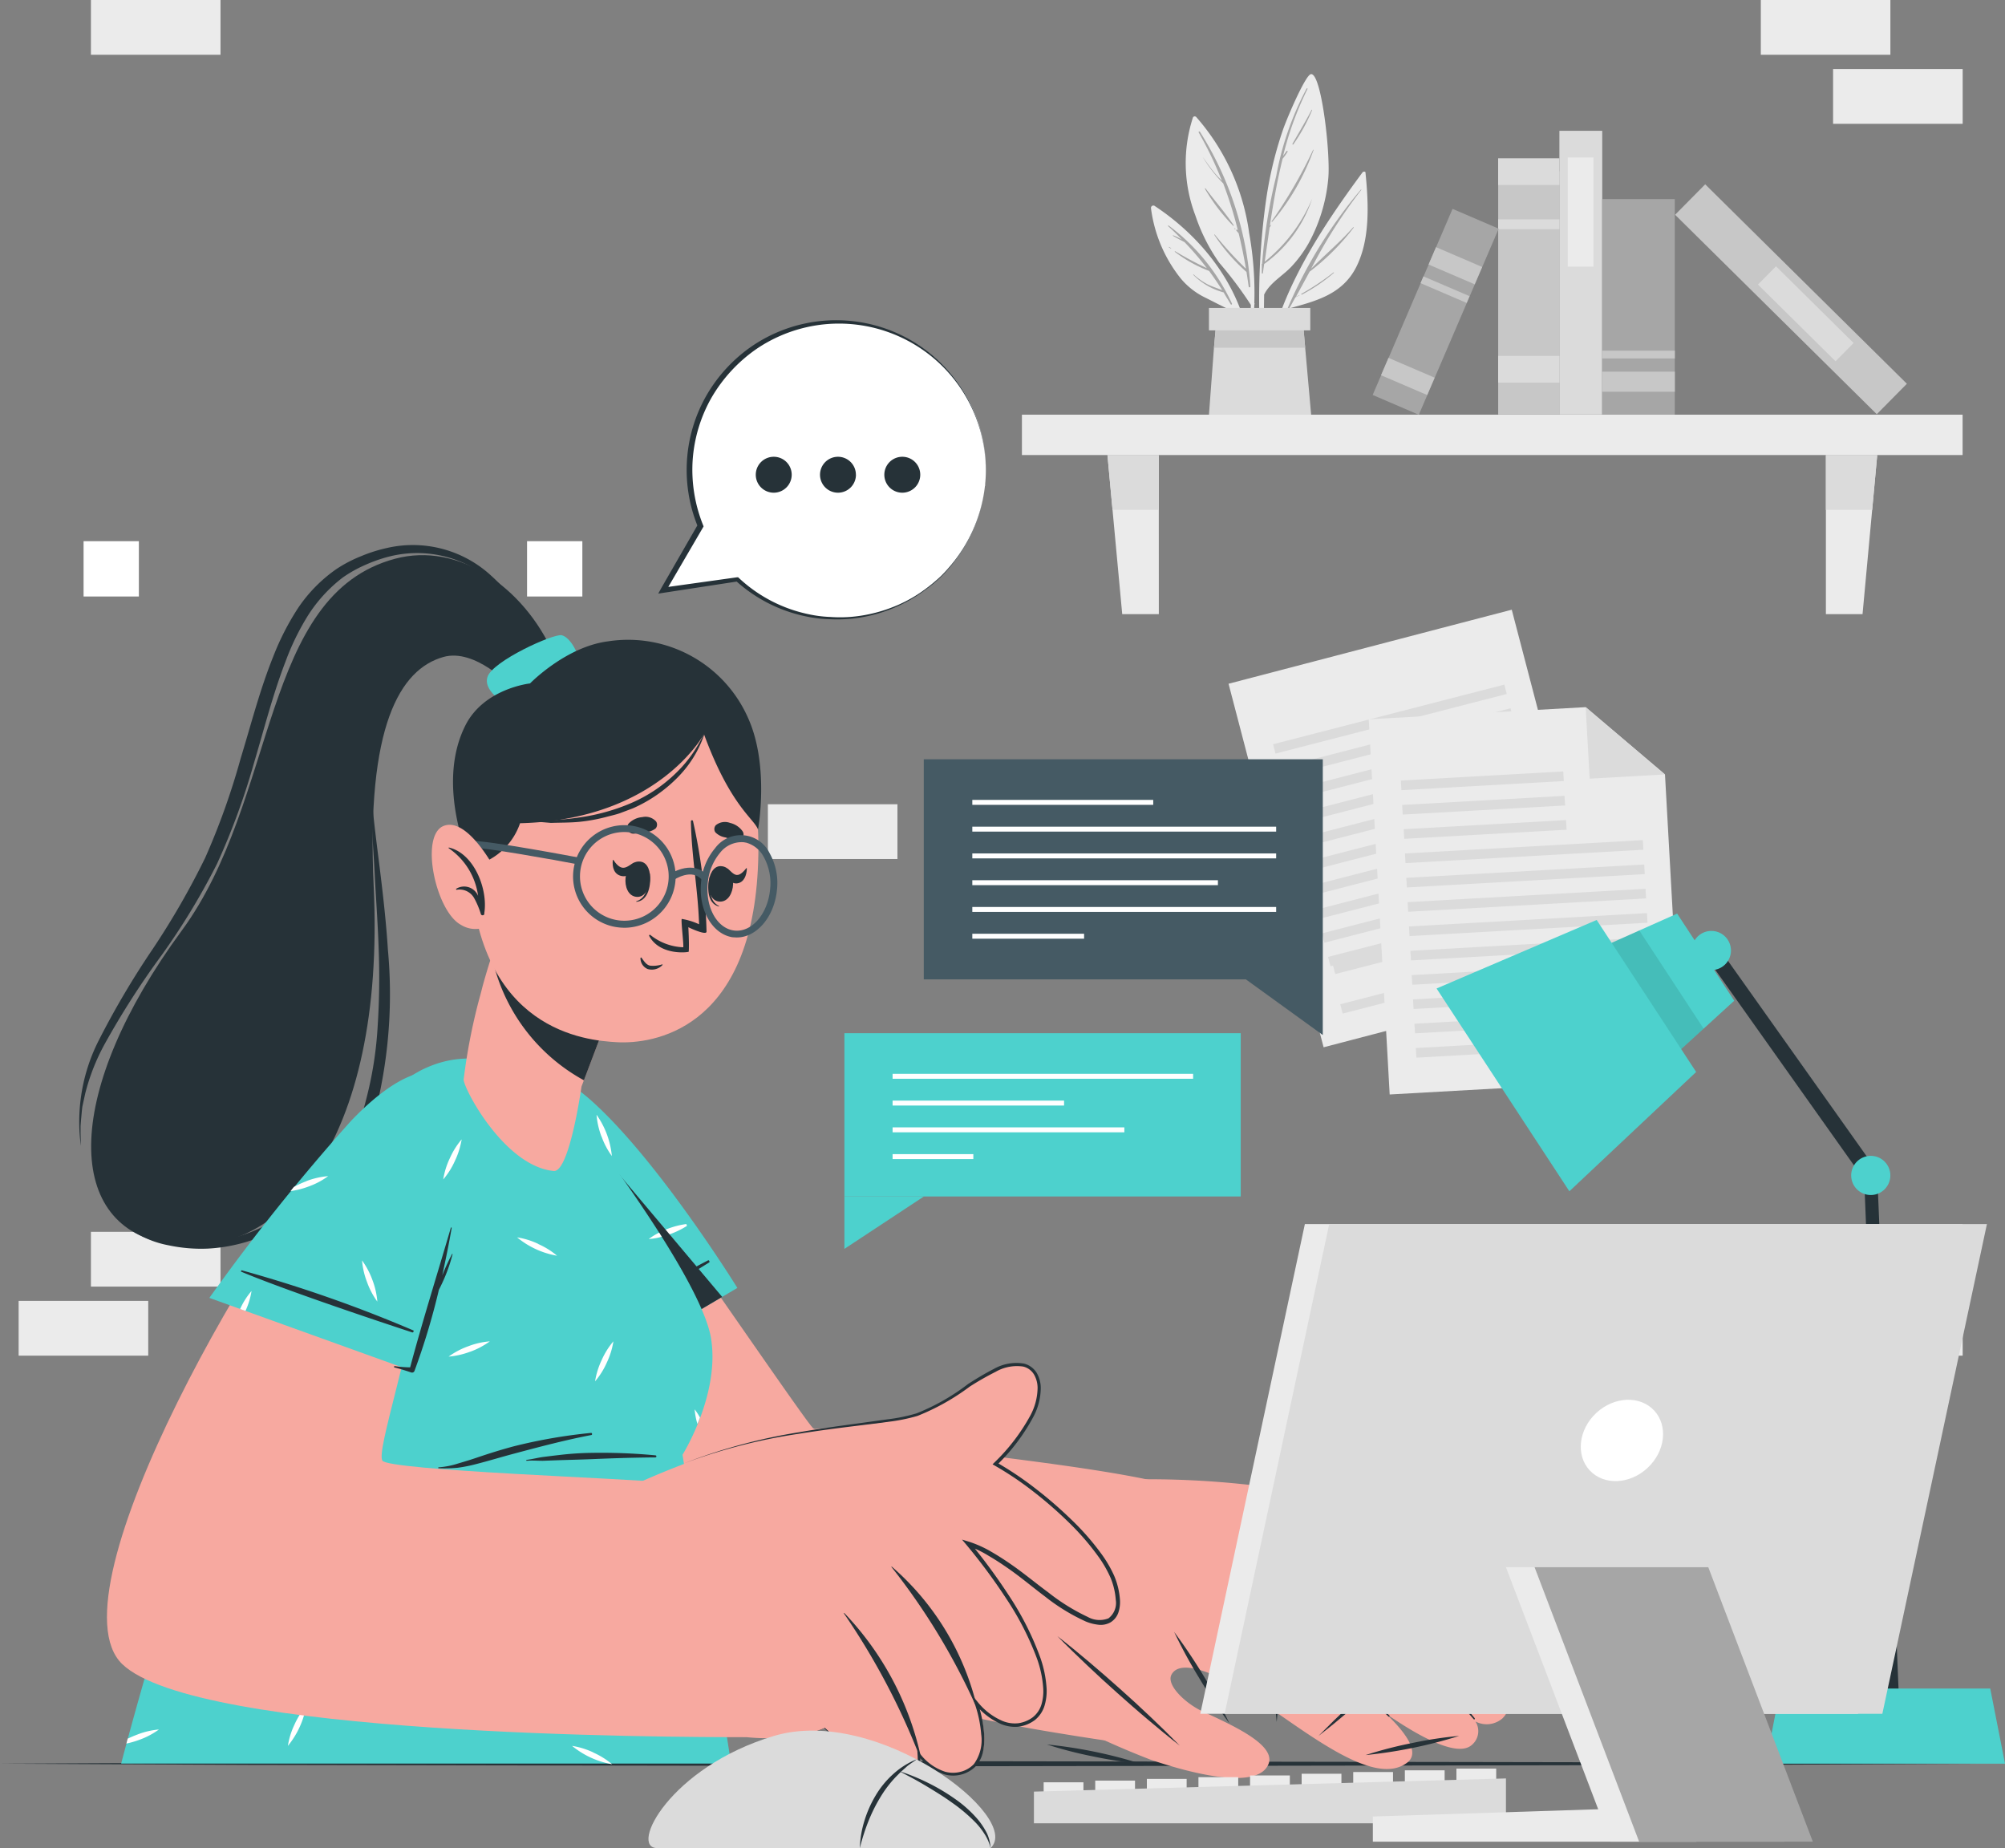 <svg id="Typing-cuate" xmlns="http://www.w3.org/2000/svg" width="162.753" height="150" viewBox="0 0 162.753 150">
  <rect x="0" y="0" width="162.753" height="150" fill="#808080" stroke="none"/>
  <g id="freepik--background-complete--inject-10" transform="translate(1.513)">
    <path id="Контур_288" data-name="Контур 288" d="M112.723,115.573h-.953v-.636h.318v-.318h.636Z" transform="translate(-68.892 -69.09)" fill="#ebebeb"/>
    <path id="Контур_289" data-name="Контур 289" d="M22.883,115.573H21.93v-.953h.636v.318h.318Z" transform="translate(-14.732 -69.09)" fill="#ebebeb"/>
    <rect id="Прямоугольник_382" data-name="Прямоугольник 382" width="4.489" height="4.489" transform="translate(5.271 43.926)" fill="#fff"/>
    <rect id="Прямоугольник_383" data-name="Прямоугольник 383" width="4.489" height="4.489" transform="translate(41.27 43.926)" fill="#fff"/>
    <rect id="Прямоугольник_384" data-name="Прямоугольник 384" width="10.519" height="4.445" transform="translate(5.867 99.982)" fill="#ebebeb"/>
    <rect id="Прямоугольник_385" data-name="Прямоугольник 385" width="10.519" height="4.445" transform="translate(60.818 65.277)" fill="#ebebeb"/>
    <rect id="Прямоугольник_386" data-name="Прямоугольник 386" width="10.519" height="4.445" transform="translate(0 105.587)" fill="#ebebeb"/>
    <rect id="Прямоугольник_387" data-name="Прямоугольник 387" width="10.519" height="4.445" transform="translate(147.285 105.587)" fill="#ebebeb"/>
    <rect id="Прямоугольник_388" data-name="Прямоугольник 388" width="10.519" height="4.445" transform="translate(141.418)" fill="#ebebeb"/>
    <rect id="Прямоугольник_389" data-name="Прямоугольник 389" width="10.519" height="4.445" transform="translate(147.285 5.605)" fill="#ebebeb"/>
    <rect id="Прямоугольник_390" data-name="Прямоугольник 390" width="10.519" height="4.445" transform="translate(5.867)" fill="#ebebeb"/>
    <rect id="Прямоугольник_391" data-name="Прямоугольник 391" width="76.359" height="3.277" transform="translate(81.44 33.657)" fill="#ebebeb"/>
    <path id="Контур_290" data-name="Контур 290" d="M230.517,105.9h-2.971l-1.2-12.906h4.167Z" transform="translate(-137.964 -56.052)" fill="#ebebeb"/>
    <path id="Контур_291" data-name="Контур 291" d="M373.18,105.9h2.975l1.192-12.906H373.18Z" transform="translate(-226.479 -56.052)" fill="#ebebeb"/>
    <path id="Контур_292" data-name="Контур 292" d="M226.35,92.99h4.167v4.445h-3.758Z" transform="translate(-137.964 -56.052)" fill="#dbdbdb"/>
    <path id="Контур_293" data-name="Контур 293" d="M377.347,92.99l-.409,4.445H373.18V92.99Z" transform="translate(-226.479 -56.052)" fill="#dbdbdb"/>
    <path id="Контур_294" data-name="Контур 294" d="M314.192,92.458c-3.388,4.588-6.924,9.931-7.782,15.667,0,.087.127.115.147.032a33.92,33.92,0,0,1,1.5-4.608c2.228-.616,4.417-1.116,5.585-3.329,1.192-2.272,1.041-5.235.794-7.714C314.454,92.374,314.275,92.366,314.192,92.458Z" transform="translate(-205.105 -78.467)" fill="#ebebeb"/>
    <path id="Контур_295" data-name="Контур 295" d="M310.671,105.707a37.953,37.953,0,0,1,5.958-9.657s.044,0,.028.028a41.085,41.085,0,0,0-4.068,6.4c1.12-1.136,2.352-2.157,3.412-3.365a.024.024,0,0,1,.036.032h0a18.81,18.81,0,0,1-3.575,3.575c-.369.683-.739,1.362-1.116,2.046.091-.052.187-.1.282-.143,0,0,.032,0,0,.024-.107.052-.211.107-.318.155-.179.322-.357.647-.54.969C310.738,105.842,310.639,105.778,310.671,105.707Z" transform="translate(-207.669 -80.669)" fill="#a6a6a6"/>
    <path id="Контур_296" data-name="Контур 296" d="M313.5,114.726a20.026,20.026,0,0,0,2.6-1.736s.052,0,.032.032a13.748,13.748,0,0,1-2.6,1.768C313.5,114.809,313.457,114.75,313.5,114.726Z" transform="translate(-209.367 -90.88)" fill="#a6a6a6"/>
    <path id="Контур_297" data-name="Контур 297" d="M305.144,96.059c0,.071.127.068.123,0,0-1.9,0-3.8.032-5.7.485-.981,1.529-1.521,2.252-2.308a9.933,9.933,0,0,0,1.362-1.863,13.471,13.471,0,0,0,1.589-5.228c.2-2.026-.568-8.715-1.422-8.485-.445.123-1.879,3.436-2.26,4.528a31.38,31.38,0,0,0-1.347,5.561A57.2,57.2,0,0,0,305.144,96.059Z" transform="translate(-204.196 -66.453)" fill="#ebebeb"/>
    <path id="Контур_298" data-name="Контур 298" d="M305.428,89.64h0a43.313,43.313,0,0,1,1.148-7.15,24.319,24.319,0,0,1,2.471-7.1.04.04,0,0,1,.068.036,26.471,26.471,0,0,0-1.986,5.45c.087-.135.191-.262.282-.4.036-.052.115,0,.083.048a3.419,3.419,0,0,1-.4.568h0c-.445,1.792-.763,3.623-1.037,5.45l.064-.071s.036,0,.028.024a1.777,1.777,0,0,1-.111.179c-.135.93-.262,1.855-.4,2.781a13.013,13.013,0,0,0,3.857-5.124h0a10.631,10.631,0,0,1-3.9,5.307c-.036.246-.072.493-.1.739,0,.052-.091.04-.091,0v-.655a.052.052,0,0,1,0-.072Z" transform="translate(-204.492 -68.21)" fill="#a6a6a6"/>
    <path id="Контур_299" data-name="Контур 299" d="M307.429,93.736a38.427,38.427,0,0,0,3.365-5.8h.04a18.777,18.777,0,0,1-3.341,5.823C307.461,93.819,307.4,93.775,307.429,93.736Z" transform="translate(-205.714 -75.781)" fill="#a6a6a6"/>
    <path id="Контур_300" data-name="Контур 300" d="M311.66,82.536c.52-.926,1.072-1.823,1.565-2.781,0-.024.052,0,.04.024a14.3,14.3,0,0,1-1.525,2.781.048.048,0,0,1-.079-.024Z" transform="translate(-208.269 -70.841)" fill="#a6a6a6"/>
    <path id="Контур_301" data-name="Контур 301" d="M311.14,87.79Z" transform="translate(-207.955 -75.69)" fill="#a6a6a6"/>
    <path id="Контур_302" data-name="Контур 302" d="M295.136,96.413a19.265,19.265,0,0,1-.445,3.734l.06.4a17.613,17.613,0,0,0,.667-4.159.127.127,0,0,0,0-.131h0A27.41,27.41,0,0,0,295,90.6a17.929,17.929,0,0,0-4.3-9.438.171.171,0,0,0-.242,0l-.024.04a11.938,11.938,0,0,0,.195,7.945,14.7,14.7,0,0,0,1.934,3.837A31.382,31.382,0,0,1,295.136,96.413Z" transform="translate(-195.112 -71.666)" fill="#ebebeb"/>
    <path id="Контур_303" data-name="Контур 303" d="M292.6,84.206a26.823,26.823,0,0,1,4.1,12.576.071.071,0,0,1-.139,0q-.083-.6-.179-1.192h0a15.126,15.126,0,0,1-2.614-3.015s0-.044.032-.028a31.573,31.573,0,0,0,2.538,2.781q-.246-1.458-.592-2.88l-.183-.215c-.04-.048.028-.115.072-.068l.052.06a33.042,33.042,0,0,0-1.192-3.821,11.563,11.563,0,0,1-1.664-2.145c.346.481.675.965,1.065,1.41.155.179.326.346.489.52a29.622,29.622,0,0,0-1.887-3.929.06.06,0,0,1,.1-.056Z" transform="translate(-196.714 -73.516)" fill="#a6a6a6"/>
    <path id="Контур_304" data-name="Контур 304" d="M293.844,95.821c.743,1,1.589,1.958,2.284,2.991,0,.032-.024.06-.048.036a15.052,15.052,0,0,1-2.288-3C293.773,95.817,293.821,95.794,293.844,95.821Z" transform="translate(-197.495 -80.524)" fill="#a6a6a6"/>
    <path id="Контур_305" data-name="Контур 305" d="M299.876,103.975l.032.032c0,.024,0,.06-.036.036l-.032-.032C299.821,103.975,299.852,103.935,299.876,103.975Z" transform="translate(-201.14 -85.436)" fill="#a6a6a6"/>
    <path id="Контур_306" data-name="Контур 306" d="M282.772,99.578a11.464,11.464,0,0,0,2.431,5.7,6.006,6.006,0,0,0,1.986,1.537c.85.421,1.744.91,2.626,1.255a17.245,17.245,0,0,1,.934,3.3l.083-.294c-.564-4.866-3.714-9.025-7.742-11.694a.195.195,0,0,0-.318.191Z" transform="translate(-190.852 -82.652)" fill="#ebebeb"/>
    <path id="Контур_307" data-name="Контур 307" d="M286.271,103.471a.033.033,0,1,1,.04-.052,16.5,16.5,0,0,1,5.132,6.324c.028.068-.064.127-.1.06-.187-.33-.4-.647-.572-.961h0a5.488,5.488,0,0,1-2.471-1.434s0-.044.024-.028a5.64,5.64,0,0,0,1.164.818c.4.191.794.31,1.168.461-.338-.54-.7-1.057-1.065-1.561a10.824,10.824,0,0,1-2.781-1.553c-.024,0,0-.064.028-.044a27.965,27.965,0,0,0,2.566,1.37,22.726,22.726,0,0,0-1.811-2.113c-.314-.163-.632-.33-.933-.508-.024,0,0-.056,0-.044a3.3,3.3,0,0,1,.715.35A14.316,14.316,0,0,0,286.271,103.471Z" transform="translate(-192.956 -85.108)" fill="#a6a6a6"/>
    <path id="Контур_308" data-name="Контур 308" d="M286.453,107.785a1.1,1.1,0,0,1,.155.111v.024a.8.8,0,0,1-.159-.091C286.4,107.813,286.425,107.769,286.453,107.785Z" transform="translate(-193.054 -87.741)" fill="#a6a6a6"/>
    <path id="Контур_309" data-name="Контур 309" d="M255.384,73.79H247.09l.405-5.434.159-1.776h7.091l.155,1.776Z" transform="translate(-150.467 -40.133)" fill="#dbdbdb"/>
    <path id="Контур_310" data-name="Контур 310" d="M255.514,68.356h-7.4l.159-1.776h7.091Z" transform="translate(-151.082 -40.133)" fill="#c7c7c7"/>
    <rect id="Прямоугольник_392" data-name="Прямоугольник 392" width="8.223" height="1.819" transform="translate(96.623 24.994)" fill="#dbdbdb"/>
    <rect id="Прямоугольник_393" data-name="Прямоугольник 393" width="4.973" height="19.742" transform="translate(120.1 13.903)" fill="#c7c7c7"/>
    <rect id="Прямоугольник_394" data-name="Прямоугольник 394" width="4.973" height="2.169" transform="translate(120.096 12.846)" fill="#dbdbdb"/>
    <rect id="Прямоугольник_395" data-name="Прямоугольник 395" width="4.973" height="0.806" transform="translate(120.096 17.8)" fill="#dbdbdb"/>
    <rect id="Прямоугольник_396" data-name="Прямоугольник 396" width="4.973" height="2.169" transform="translate(120.096 28.886)" fill="#dbdbdb"/>
    <rect id="Прямоугольник_397" data-name="Прямоугольник 397" width="3.476" height="23.027" transform="translate(125.069 10.618)" fill="#dbdbdb"/>
    <rect id="Прямоугольник_398" data-name="Прямоугольник 398" width="2.085" height="8.858" transform="translate(125.748 12.783)" fill="#ebebeb"/>
    <rect id="Прямоугольник_399" data-name="Прямоугольник 399" width="3.476" height="23.027" transform="matrix(0.703, -0.711, 0.711, 0.703, 134.46, 17.431)" fill="#c7c7c7"/>
    <rect id="Прямоугольник_400" data-name="Прямоугольник 400" width="2.085" height="8.858" transform="matrix(0.703, -0.711, 0.711, 0.703, 141.187, 23.096)" fill="#dbdbdb"/>
    <rect id="Прямоугольник_401" data-name="Прямоугольник 401" width="5.899" height="17.494" transform="translate(128.536 16.159)" fill="#a6a6a6"/>
    <rect id="Прямоугольник_402" data-name="Прямоугольник 402" width="5.899" height="1.629" transform="translate(128.54 30.166)" fill="#c7c7c7"/>
    <rect id="Прямоугольник_403" data-name="Прямоугольник 403" width="5.899" height="0.632" transform="translate(128.54 28.461)" fill="#c7c7c7"/>
    <rect id="Прямоугольник_404" data-name="Прямоугольник 404" width="16.437" height="4.076" transform="translate(109.912 32.057) rotate(-66.77)" fill="#a6a6a6"/>
    <rect id="Прямоугольник_405" data-name="Прямоугольник 405" width="1.533" height="4.076" transform="translate(110.591 30.455) rotate(-66.77)" fill="#c7c7c7"/>
    <rect id="Прямоугольник_406" data-name="Прямоугольник 406" width="1.533" height="4.076" transform="translate(114.449 21.469) rotate(-66.77)" fill="#c7c7c7"/>
    <rect id="Прямоугольник_407" data-name="Прямоугольник 407" width="0.596" height="4.076" transform="translate(113.796 22.98) rotate(-66.77)" fill="#c7c7c7"/>
    <path id="Контур_311" data-name="Контур 311" d="M281.8,154.086l-22.984,6.01L251.1,130.59l17.069-4.465,5.919-1.545,1.47,5.621Z" transform="translate(-152.887 -75.093)" fill="#ebebeb"/>
    <rect id="Прямоугольник_408" data-name="Прямоугольник 408" width="19.386" height="0.784" transform="translate(101.828 60.405) rotate(-14.452)" fill="#dbdbdb"/>
    <rect id="Прямоугольник_409" data-name="Прямоугольник 409" width="19.386" height="0.784" transform="translate(102.328 62.327) rotate(-14.452)" fill="#dbdbdb"/>
    <rect id="Прямоугольник_410" data-name="Прямоугольник 410" width="19.386" height="0.784" transform="translate(102.818 64.243) rotate(-14.452)" fill="#dbdbdb"/>
    <rect id="Прямоугольник_411" data-name="Прямоугольник 411" width="19.386" height="0.784" transform="translate(103.32 66.161) rotate(-14.452)" fill="#dbdbdb"/>
    <rect id="Прямоугольник_412" data-name="Прямоугольник 412" width="19.386" height="0.784" transform="translate(103.812 68.08) rotate(-14.452)" fill="#dbdbdb"/>
    <rect id="Прямоугольник_413" data-name="Прямоугольник 413" width="19.386" height="0.784" transform="translate(104.31 69.998) rotate(-14.452)" fill="#dbdbdb"/>
    <rect id="Прямоугольник_414" data-name="Прямоугольник 414" width="19.386" height="0.784" transform="translate(104.805 71.918) rotate(-14.452)" fill="#dbdbdb"/>
    <rect id="Прямоугольник_415" data-name="Прямоугольник 415" width="19.386" height="0.784" transform="translate(105.3 73.837) rotate(-14.452)" fill="#dbdbdb"/>
    <rect id="Прямоугольник_416" data-name="Прямоугольник 416" width="19.386" height="0.784" transform="translate(105.795 75.756) rotate(-14.452)" fill="#dbdbdb"/>
    <rect id="Прямоугольник_417" data-name="Прямоугольник 417" width="19.386" height="0.784" transform="translate(106.292 77.667) rotate(-14.452)" fill="#dbdbdb"/>
    <rect id="Прямоугольник_418" data-name="Прямоугольник 418" width="19.385" height="0.783" transform="translate(106.678 78.301) rotate(-14.45)" fill="#dbdbdb"/>
    <rect id="Прямоугольник_419" data-name="Прямоугольник 419" width="19.386" height="0.784" transform="translate(107.282 81.508) rotate(-14.452)" fill="#dbdbdb"/>
    <path id="Контур_312" data-name="Контур 312" d="M305.177,174.6l-23.723,1.327-1.7-30.452,17.613-.985,6.435,5.462Z" transform="translate(-170.162 -87.094)" fill="#ebebeb"/>
    <path id="Контур_313" data-name="Контур 313" d="M324.09,144.49l6.435,5.462-6.109.342Z" transform="translate(-196.889 -87.094)" fill="#dbdbdb"/>
    <rect id="Прямоугольник_420" data-name="Прямоугольник 420" width="13.208" height="0.783" transform="matrix(0.998, -0.056, 0.056, 0.998, 112.199, 63.353)" fill="#dbdbdb"/>
    <rect id="Прямоугольник_421" data-name="Прямоугольник 421" width="13.208" height="0.783" transform="matrix(0.998, -0.056, 0.056, 0.998, 112.305, 65.334)" fill="#dbdbdb"/>
    <rect id="Прямоугольник_422" data-name="Прямоугольник 422" width="13.208" height="0.783" transform="matrix(0.998, -0.056, 0.056, 0.998, 112.427, 67.302)" fill="#dbdbdb"/>
    <rect id="Прямоугольник_423" data-name="Прямоугольник 423" width="19.353" height="0.783" transform="matrix(0.998, -0.056, 0.056, 0.998, 112.531, 69.272)" fill="#dbdbdb"/>
    <rect id="Прямоугольник_424" data-name="Прямоугольник 424" width="19.353" height="0.783" transform="matrix(0.998, -0.056, 0.056, 0.998, 112.641, 71.249)" fill="#dbdbdb"/>
    <rect id="Прямоугольник_425" data-name="Прямоугольник 425" width="19.353" height="0.783" transform="matrix(0.998, -0.056, 0.056, 0.998, 112.747, 73.222)" fill="#dbdbdb"/>
    <rect id="Прямоугольник_426" data-name="Прямоугольник 426" width="19.353" height="0.783" transform="matrix(0.998, -0.056, 0.056, 0.998, 112.861, 75.195)" fill="#dbdbdb"/>
    <rect id="Прямоугольник_427" data-name="Прямоугольник 427" width="19.353" height="0.783" transform="matrix(0.998, -0.056, 0.056, 0.998, 112.975, 77.171)" fill="#dbdbdb"/>
    <rect id="Прямоугольник_428" data-name="Прямоугольник 428" width="19.353" height="0.783" transform="matrix(0.998, -0.056, 0.056, 0.998, 113.081, 79.145)" fill="#dbdbdb"/>
    <rect id="Прямоугольник_429" data-name="Прямоугольник 429" width="19.353" height="0.783" transform="matrix(0.998, -0.056, 0.056, 0.998, 113.19, 81.114)" fill="#dbdbdb"/>
    <rect id="Прямоугольник_430" data-name="Прямоугольник 430" width="19.353" height="0.783" transform="matrix(0.998, -0.056, 0.056, 0.998, 113.304, 83.09)" fill="#dbdbdb"/>
    <rect id="Прямоугольник_431" data-name="Прямоугольник 431" width="19.353" height="0.783" transform="matrix(0.998, -0.056, 0.056, 0.998, 113.414, 85.063)" fill="#dbdbdb"/>
  </g>
  <g id="freepik--Desk--inject-10" transform="translate(0 142.957)">
    <path id="Контур_314" data-name="Контур 314" d="M0,360.135l20.1-.1L40.21,360l40.206-.064,40.206.064,20.1.036,20.1.1-20.1.1-20.1.036-40.206.064L40.21,360.27l-20.1-.036Z" transform="translate(0 -359.94)" fill="#263238"/>
  </g>
  <g id="freepik--Character--inject-10" transform="translate(6.411 44.242)">
    <path id="Контур_315" data-name="Контур 315" d="M103.688,178.835c-2.447-5.49-7.758-9.093-12.862-7.726C79.874,174.037,81.363,190.593,73.5,201.3c-9.5,12.934-9.617,23.806-1.347,25.383,9.263,1.764,17.919-8.171,16.934-28.978-.616-13.013,2.129-17.621,5.653-18.622,2.59-.735,5.482,2.383,5.482,2.383Z" transform="translate(-65.164 -170.001)" fill="#263238"/>
    <path id="Контур_316" data-name="Контур 316" d="M94.006,220.37c-.052,2.07.131,4.135.238,6.2s.262,4.115.326,6.169a60.993,60.993,0,0,1-.083,6.149,30.1,30.1,0,0,1-.949,6.026A15.79,15.79,0,0,1,91,250.373a17.783,17.783,0,0,1-4.532,4.091,13.537,13.537,0,0,1-5.8,2.034,12.262,12.262,0,0,1-3.122-.056,10.544,10.544,0,0,1-1.533-.334,5.521,5.521,0,0,1-1.45-.6A7.945,7.945,0,0,0,77.5,256.7a12.711,12.711,0,0,0,3.206.27,13.47,13.47,0,0,0,3.178-.56,14.434,14.434,0,0,0,2.967-1.307,17.054,17.054,0,0,0,2.63-1.871l.6-.54.576-.56a12.067,12.067,0,0,0,1.076-1.215,16.525,16.525,0,0,0,2.737-5.756,39,39,0,0,0,.846-12.453c-.131-2.07-.358-4.127-.608-6.181S94.173,222.428,94.006,220.37Z" transform="translate(-70.24 -199.869)" fill="#263238"/>
    <path id="Контур_317" data-name="Контур 317" d="M99.793,174.417a17.007,17.007,0,0,0-3-3.067,9.275,9.275,0,0,0-7.945-1.66,12.1,12.1,0,0,0-1.986.7,10.327,10.327,0,0,0-1.8,1.017,11.964,11.964,0,0,0-2.781,3.031,20.3,20.3,0,0,0-1.847,3.778c-1.021,2.646-1.728,5.442-2.554,8.211a56.734,56.734,0,0,1-3,8.191,56.06,56.06,0,0,1-4.516,7.448,66.665,66.665,0,0,0-4.636,7.241,16.955,16.955,0,0,0-1.553,3.972l-.23,1.045c-.048.354-.072.711-.107,1.065l-.04.516v.54l.024,1.076a14.574,14.574,0,0,1,1.41-8.477,69.042,69.042,0,0,1,4.409-7.48,63.266,63.266,0,0,0,4.274-7.424,58.069,58.069,0,0,0,2.876-8.056c.842-2.745,1.553-5.561,2.646-8.274a21.274,21.274,0,0,1,2.014-3.937,12.028,12.028,0,0,1,3.13-3.178,11,11,0,0,1,1.986-1.033,12.179,12.179,0,0,1,2.121-.671,9.371,9.371,0,0,1,8.294,2.121,15.262,15.262,0,0,1,2.808,3.3Z" transform="translate(-63.669 -168.76)" fill="#263238"/>
    <path id="Контур_318" data-name="Контур 318" d="M154.56,189.707c0-1.045-.794-2.383-1.458-2.538s-5.637,2.1-6.034,3.392,1.851,2.383,1.851,2.383Z" transform="translate(-113.911 -179.852)" fill="#4dd1cd"/>
    <path id="Контур_319" data-name="Контур 319" d="M153.1,285.983c2.876,17.22,7.178,30.984,11.73,34.515,3.674,2.868,8.977,5.1,14.479,6.809a140.037,140.037,0,0,0,17.951,4.076c1.867.31,3.424.532,4.528.7,2.733.4,8.711-17.379,6.944-19.75-.4-.544-2.185-1.08-4.7-1.613-8.465-1.768-26.185-3.154-27.111-4.195s-9.478-13.593-16.354-23.254C155.757,276.513,151.51,276.433,153.1,285.983Z" transform="translate(-117.372 -234.891)" fill="#f7a9a0"/>
    <path id="Контур_320" data-name="Контур 320" d="M262.69,378.713a65.537,65.537,0,0,0,7.945,3.674c2.177.739,8.5,2.693,9.534.4.719-1.589-2.864-3.178-5.375-4.346-1.319-.62-2.916-2.105-2.483-2.951.763-1.482,4.163.191,6.383,1.617,4.294,2.757,9.962,7.631,12.755,5.514,1.053-.794-.06-2.383-1.724-3.972,2.729,1.883,5.657,3.46,6.864,2.618a1.458,1.458,0,0,0,.4-1.986,1.958,1.958,0,0,0,2.181-.242c.953-.914.572-2.34-.361-3.829a1.1,1.1,0,0,0,.854-.508c2.062-2.856-7.23-11.742-10.539-12.683a74.124,74.124,0,0,0-20.235-2.383C264.9,362.51,262.682,378.705,262.69,378.713Z" transform="translate(-183.633 -283.799)" fill="#f7a9a0"/>
    <path id="Контур_321" data-name="Контур 321" d="M300.076,386.23a16.1,16.1,0,0,1,6.451,2.82c2.225,1.676,3.972,3.913,5.994,5.788.056.052-.028.135-.083.083-.953-.965-2.014-1.839-3.011-2.781s-1.919-1.847-2.951-2.685a15.925,15.925,0,0,0-6.407-3.178A.024.024,0,1,1,300.076,386.23Z" transform="translate(-206.15 -299.844)" fill="#263238"/>
    <path id="Контур_322" data-name="Контур 322" d="M305.18,375.93a40.3,40.3,0,0,1,7.516,2.983c2.566,1.454,4.524,3.73,6.451,5.919q1.732,1.986,3.38,4.02c.048.056-.032.139-.079.083q-2.932-3.392-6.062-6.6a21.054,21.054,0,0,0-6.753-4.7c-1.454-.632-2.951-1.148-4.449-1.66a.024.024,0,0,1,0-.048Z" transform="translate(-209.233 -293.636)" fill="#263238"/>
    <path id="Контур_323" data-name="Контур 323" d="M312.557,367a20.487,20.487,0,0,1,6.824,2.61,36.293,36.293,0,0,1,6.522,6.153c1.049,1.223,2.058,2.483,3.047,3.754.04.052-.052.123-.091.071a83.283,83.283,0,0,0-7.325-7.945,16.575,16.575,0,0,0-4.163-2.979A29.812,29.812,0,0,0,312.549,367Z" transform="translate(-213.686 -288.253)" fill="#263238"/>
    <path id="Контур_324" data-name="Контур 324" d="M154.616,302.984l14.976-8.83s-6.391-10.328-11.853-15.2-7.667-1.049-6.836,6.034A166.916,166.916,0,0,0,154.616,302.984Z" transform="translate(-116.148 -233.862)" fill="#4dd1cd"/>
    <path id="Контур_325" data-name="Контур 325" d="M161.017,303.552a6.28,6.28,0,0,1-.532,1.72c-.044.087-.083.179-.127.266l-.616.362c.091-.278.2-.552.322-.822a6.281,6.281,0,0,1,.953-1.525Zm-6.1-7.893a6.149,6.149,0,0,0-1.72-.532,6.936,6.936,0,0,0,3.245,1.49A6.42,6.42,0,0,0,154.92,295.659Zm5.136-8.739a6.247,6.247,0,0,0,.838,1.589,6.9,6.9,0,0,0-1.243-3.349,6.463,6.463,0,0,0,.4,1.768Zm6.884,7.11a6.755,6.755,0,0,0-1.458.366,6.356,6.356,0,0,0-1.589.842,6.354,6.354,0,0,0,1.76-.4,6.867,6.867,0,0,0,1.339-.659.752.752,0,0,0-.052-.143Z" transform="translate(-117.636 -238.923)" fill="#fff"/>
    <path id="Контур_326" data-name="Контур 326" d="M173.057,314.886A113.7,113.7,0,0,0,160.4,322.5c-.024,0,.036.115.06.1,3.575-1.871,10.4-6.129,12.684-7.547C173.188,315.009,173.1,314.862,173.057,314.886Z" transform="translate(-121.973 -256.839)" fill="#263238"/>
    <path id="Контур_327" data-name="Контур 327" d="M168.363,294.948l-13.74,8.1a166.292,166.292,0,0,1-3.718-18c-.532-4.572.195-7.786,2.248-8.179Z" transform="translate(-116.151 -233.926)" fill="#263238"/>
    <path id="Контур_328" data-name="Контур 328" d="M121.8,330.893H72.29S83.043,289.363,93,277.665c.222-.27.453-.52.683-.759.048-.056.087-.1.135-.143a10.553,10.553,0,0,1,2.657-2.058c.175-.1.35-.183.532-.262,3.833-1.764,7.881-.3,10.8,2.2.926.794,11.42,14.447,12.35,19.651.794,4.6-2.3,9.534-2.3,9.534Z" transform="translate(-68.865 -231.995)" fill="#4dd1cd"/>
    <path id="Контур_329" data-name="Контур 329" d="M100.564,290.2a6.315,6.315,0,0,1-.536,1.724,6.175,6.175,0,0,1-.957,1.525,6.245,6.245,0,0,1,.536-1.72A6.317,6.317,0,0,1,100.564,290.2Zm-7.452,23.246a6.419,6.419,0,0,0-.532,1.72,6.935,6.935,0,0,0,1.49-3.245A6.419,6.419,0,0,0,93.112,313.446ZM86.995,337.7a6.133,6.133,0,0,0-.532,1.724,7.079,7.079,0,0,0,1.49-3.249A6.419,6.419,0,0,0,86.995,337.7Zm24.938-29.59a6.317,6.317,0,0,0-.536,1.724,6.126,6.126,0,0,0,.957-1.529,6.281,6.281,0,0,0,.532-1.72,6.282,6.282,0,0,0-.953,1.525Zm7.845,15.849a6.355,6.355,0,0,0-.524,1.7,5.521,5.521,0,0,0,.647-.922h0Zm-18.856,11.269a6.448,6.448,0,0,0-.532,1.724,6.126,6.126,0,0,0,.957-1.529,6.419,6.419,0,0,0,.532-1.72,6.418,6.418,0,0,0-.957,1.525Zm5.867-36.545a6.148,6.148,0,0,0-1.72-.532,6.936,6.936,0,0,0,3.245,1.49,6.416,6.416,0,0,0-1.525-.949Zm3.273,19.714a6.42,6.42,0,0,0-1.72-.532,6.3,6.3,0,0,0,1.525.957,6.417,6.417,0,0,0,1.72.532,6.419,6.419,0,0,0-1.525-.949Zm1.192,21.558a6.447,6.447,0,0,0-1.724-.532,6.975,6.975,0,0,0,3.249,1.49,6.419,6.419,0,0,0-1.525-.949ZM87.3,321.815a6.447,6.447,0,0,0-1.724-.532,6.244,6.244,0,0,0,1.529.957,6.42,6.42,0,0,0,1.72.532,6.419,6.419,0,0,0-1.525-.949ZM119.48,312.1a5.5,5.5,0,0,0,.226,1.192c.068-.167.139-.342.207-.52a5.085,5.085,0,0,0-.433-.663Zm-.961,23a6.383,6.383,0,0,0,.838,1.589,6.284,6.284,0,0,0-.4-1.756,6.391,6.391,0,0,0-.842-1.589,6.5,6.5,0,0,0,.4,1.764ZM92.862,301.767a6.248,6.248,0,0,0,.838,1.589,6.356,6.356,0,0,0-.4-1.756,6.531,6.531,0,0,0-.842-1.589,6.287,6.287,0,0,0,.4,1.764Zm7.861,20.378a6.383,6.383,0,0,0,.838,1.589,6.154,6.154,0,0,0-.4-1.756,6.248,6.248,0,0,0-.838-1.589,6.355,6.355,0,0,0,.4,1.764Zm-21.331,8.314a6.354,6.354,0,0,0,.838,1.589,6.356,6.356,0,0,0-.4-1.76,6.531,6.531,0,0,0-.842-1.589,6.288,6.288,0,0,0,.4,1.76Zm30.491-.914a6.327,6.327,0,0,0,1.589-.842,6.152,6.152,0,0,0-1.756.4,6.247,6.247,0,0,0-1.589.838A6.354,6.354,0,0,0,109.883,329.545Zm-28.7-15.7h0c-.064.187-.131.369-.195.556l.258-.087a6.144,6.144,0,0,0,1.589-.842A6.084,6.084,0,0,0,81.183,313.843ZM116.6,297.767a5.245,5.245,0,0,0-.846.516,4.9,4.9,0,0,0,1.057-.183C116.739,297.99,116.668,297.878,116.6,297.767ZM93.136,329.545a6.529,6.529,0,0,0,1.589-.842,6.153,6.153,0,0,0-1.756.4,6.357,6.357,0,0,0-1.589.838A6.354,6.354,0,0,0,93.136,329.545ZM74.252,338.5c-.266.1-.528.211-.794.338q-.056.215-.107.4a7.982,7.982,0,0,0,1.053-.306,6.354,6.354,0,0,0,1.589-.838A6.285,6.285,0,0,0,74.252,338.5Zm27.012-31.067a6.529,6.529,0,0,0,1.589-.842,6.153,6.153,0,0,0-1.756.4,6.356,6.356,0,0,0-1.589.838,6.487,6.487,0,0,0,1.752-.4Z" transform="translate(-69.504 -241.961)" fill="#fff"/>
    <path id="Контур_330" data-name="Контур 330" d="M149.476,350.169a42.757,42.757,0,0,0-6.256,1.084c-1.017.27-2.014.584-3.011.922-.5.171-1,.322-1.5.469a6.56,6.56,0,0,1-1.609.318.04.04,0,0,0,0,.075,11.253,11.253,0,0,0,1.553-.04,11.782,11.782,0,0,0,1.482-.294c1.033-.262,2.054-.576,3.086-.85,2.085-.556,4.167-1.108,6.284-1.513C149.6,350.324,149.575,350.157,149.476,350.169Z" transform="translate(-107.914 -278.108)" fill="#263238"/>
    <path id="Контур_331" data-name="Контур 331" d="M165.555,354.432a46.934,46.934,0,0,0-5.231-.2,24.965,24.965,0,0,0-2.614.179c-.4.044-.83.1-1.243.151s-.9.183-1.359.238c-.048,0-.044.083,0,.075.429-.04.87,0,1.3,0l1.307-.048c.87-.028,1.74-.048,2.614-.083,1.744-.075,3.48-.131,5.224-.143a.083.083,0,1,0,0-.167Z" transform="translate(-118.765 -280.552)" fill="#263238"/>
    <path id="Контур_332" data-name="Контур 332" d="M90.008,281.066c-7.853,8.409-25.423,38.627-19.381,44.446s44.013,5.931,50.778,5.931c3.079,0-3.229-20.259-6.53-20.656-2.749-.338-22.733-.985-23.139-1.8-.461-.914,2.149-8.286,4.457-20.739C98.667,274.9,93.464,277.352,90.008,281.066Z" transform="translate(-67.115 -234.686)" fill="#f7a9a0"/>
    <path id="Контур_333" data-name="Контур 333" d="M211.48,341.72c6.824-.953,8.739-.147,14.058-4.008,3.5-2.534,6.618-1.386,4.624,2.638-3.269,6.586-11.818,9.661-15.095,9.875Z" transform="translate(-152.765 -269.79)" fill="#f7a9a0"/>
    <path id="Контур_334" data-name="Контур 334" d="M165.84,355.908a70.351,70.351,0,0,1,14.84-5.994c4.961-1.192,16.56-3.079,26.646,8.342,3.178,3.6,3.349,8.687-1.525,5.649-3.786-2.36-5.823-4.715-8.366-5.426,0,0,1.394,7.234-1.3,9.653a66.681,66.681,0,0,1-7.5,5.815,13.476,13.476,0,0,1-1.215-1.307s-2.733,2.022-7.877,1.533Z" transform="translate(-125.255 -277.408)" fill="#f7a9a0"/>
    <path id="Контур_335" data-name="Контур 335" d="M213.629,350.32c2.383,1.235,7.353,3.941,10.662,7.571,3.67,4.032,9.657,12.791,6.654,15.492-2.2,1.962-4.767-1.192-4.767-1.192s1.712,4.143-.667,5.482c-2.169,1.22-4.016-1.331-4.016-1.331s.6,2.693-1.708,3.468c-2.781.93-3.6-4.862-7.234-6.356C211.722,373.109,213.629,350.32,213.629,350.32Z" transform="translate(-153.285 -278.199)" fill="#f7a9a0"/>
    <path id="Контур_336" data-name="Контур 336" d="M229.725,377.491a21.7,21.7,0,0,1,6.816,11.015c.024.111-.044.187-.087.091a53.575,53.575,0,0,0-6.753-11.071C229.669,377.5,229.7,377.471,229.725,377.491Z" transform="translate(-163.74 -294.573)" fill="#263238"/>
    <path id="Контур_337" data-name="Контур 337" d="M220.021,386.985a24.435,24.435,0,0,1,6.145,11.4c.02.107-.056.179-.1.083a57.2,57.2,0,0,0-6.086-11.46C219.962,386.985,219.985,386.961,220.021,386.985Z" transform="translate(-157.886 -300.294)" fill="#263238"/>
    <path id="Контур_338" data-name="Контур 338" d="M193.965,366.321a18.2,18.2,0,0,0,2.415-.191,8.042,8.042,0,0,0,2.32-.636h.02a15.78,15.78,0,0,1,2.125,2.383,12.406,12.406,0,0,1,.858,1.359,4.715,4.715,0,0,0,.945,1.243,2.229,2.229,0,0,0,1.382.608,1.986,1.986,0,0,0,1.39-.544,2.61,2.61,0,0,0,.707-1.339,5.374,5.374,0,0,0,.111-1.553l-.024-.342.214.266a4.179,4.179,0,0,0,2.058,1.478,2.431,2.431,0,0,0,1.251,0,2.252,2.252,0,0,0,1.073-.624,3.314,3.314,0,0,0,.592-2.415,9.843,9.843,0,0,0-.544-2.546l-.234-.679.457.556a5.239,5.239,0,0,0,2.066,1.589,2.614,2.614,0,0,0,1.263.179,2.558,2.558,0,0,0,1.172-.477,2.106,2.106,0,0,0,.707-1.029,3.777,3.777,0,0,0,.151-1.287,8.866,8.866,0,0,0-.56-2.59,23.686,23.686,0,0,0-2.467-4.767,46.734,46.734,0,0,0-3.21-4.33l-.358-.425.552.167a9.07,9.07,0,0,1,1.78.794q.834.481,1.625,1.033c1.057.727,2.038,1.553,3.055,2.3a16.421,16.421,0,0,0,3.2,1.986,1.962,1.962,0,0,0,1.676.111,1.568,1.568,0,0,0,.592-1.509,5.7,5.7,0,0,0-.425-1.788,9.386,9.386,0,0,0-.922-1.625,20.655,20.655,0,0,0-2.471-2.868,32.931,32.931,0,0,0-2.864-2.495A26.425,26.425,0,0,0,212.5,344.2l-.175-.1.143-.143a15.715,15.715,0,0,0,2.912-3.8,4.855,4.855,0,0,0,.6-2.256,2.189,2.189,0,0,0-.29-1.092,1.41,1.41,0,0,0-.874-.644,3.464,3.464,0,0,0-2.248.429,23.319,23.319,0,0,0-2.089,1.192,18.463,18.463,0,0,1-4.246,2.383,14.656,14.656,0,0,1-2.383.481c-.794.111-1.609.207-2.411.306-1.589.195-3.21.4-4.806.659a45.515,45.515,0,0,0-9.379,2.415,45.6,45.6,0,0,1,9.359-2.534c1.589-.278,3.2-.5,4.8-.719l2.383-.33a13.819,13.819,0,0,0,2.36-.485,17.426,17.426,0,0,0,4.183-2.383c.683-.441,1.378-.858,2.105-1.231a3.694,3.694,0,0,1,2.431-.425,1.7,1.7,0,0,1,1.033.755,2.446,2.446,0,0,1,.33,1.223,5.049,5.049,0,0,1-.624,2.383,15.841,15.841,0,0,1-2.951,3.889l-.028-.238a26.871,26.871,0,0,1,3.178,2.133,33.558,33.558,0,0,1,2.9,2.51,20.724,20.724,0,0,1,2.526,2.9,9.79,9.79,0,0,1,.965,1.684,6.089,6.089,0,0,1,.461,1.911,2.714,2.714,0,0,1-.115,1.017,1.5,1.5,0,0,1-.655.838,1.613,1.613,0,0,1-1.041.183,3.749,3.749,0,0,1-.969-.258,15.89,15.89,0,0,1-3.293-2.018c-1.029-.771-1.986-1.589-3.035-2.312-.516-.361-1.049-.707-1.589-1.021a8.456,8.456,0,0,0-1.68-.794l.179-.286a47.449,47.449,0,0,1,3.214,4.37,23.888,23.888,0,0,1,2.463,4.842,9.179,9.179,0,0,1,.568,2.681,4.115,4.115,0,0,1-.171,1.386,2.383,2.383,0,0,1-.794,1.164,2.812,2.812,0,0,1-1.311.528,2.955,2.955,0,0,1-1.39-.2,5.525,5.525,0,0,1-2.173-1.684l.222-.123a10.177,10.177,0,0,1,.548,2.618,5.164,5.164,0,0,1-.079,1.351,2.626,2.626,0,0,1-.588,1.235,2.594,2.594,0,0,1-2.554.675,4.429,4.429,0,0,1-2.169-1.565l.191-.075a5.585,5.585,0,0,1-.127,1.625,2.709,2.709,0,0,1-.794,1.434,2.137,2.137,0,0,1-1.517.568,2.383,2.383,0,0,1-1.478-.667,4.921,4.921,0,0,1-.949-1.3,12.739,12.739,0,0,0-.83-1.355,15.831,15.831,0,0,0-2.081-2.407h.032a8.13,8.13,0,0,1-2.344.612,18.986,18.986,0,0,1-2.4.187Z" transform="translate(-138.166 -269.489)" fill="#263238"/>
    <path id="Контур_339" data-name="Контур 339" d="M90.31,294.777l16.354,5.891s3.869-11.52,4.135-18.829-4.08-6.57-9.005-1.41A166.137,166.137,0,0,0,90.31,294.777Z" transform="translate(-79.727 -233.676)" fill="#4dd1cd"/>
    <path id="Контур_340" data-name="Контур 340" d="M114.579,290.2a6.315,6.315,0,0,1-.536,1.724,6.175,6.175,0,0,1-.957,1.525,6.244,6.244,0,0,1,.536-1.72A6.317,6.317,0,0,1,114.579,290.2ZM96.6,303.964l.433.155a6.015,6.015,0,0,0,.493-1.617A5.93,5.93,0,0,0,96.6,303.964Zm10.3-2.189a6.247,6.247,0,0,0,.838,1.589,6.356,6.356,0,0,0-.4-1.756,6.529,6.529,0,0,0-.842-1.589A6.288,6.288,0,0,0,106.9,301.775Zm-4.91-8.187a8.039,8.039,0,0,0-1.033.473h0l-.266.334a6.726,6.726,0,0,0,1.466-.373,6.143,6.143,0,0,0,1.589-.842,6.356,6.356,0,0,0-1.756.4Z" transform="translate(-83.519 -241.961)" fill="#fff"/>
    <path id="Контур_341" data-name="Контур 341" d="M110.771,321.822a109.929,109.929,0,0,0-13.939-4.882c-.028,0-.068.1-.044.111,3.722,1.557,11.361,4.1,13.9,4.934C110.771,322,110.835,321.842,110.771,321.822Z" transform="translate(-83.628 -258.079)" fill="#263238"/>
    <path id="Контур_342" data-name="Контур 342" d="M132.786,310.351c0-.024-.028-.036-.04,0-.294.564-.556,1.136-.794,1.72q.429-1.919.767-3.845a.036.036,0,0,0-.072,0c-1.1,3.77-2.288,7.524-3.3,11.317a9.437,9.437,0,0,1-1.251-.1.056.056,0,0,0-.024.107c.453.111.9.254,1.339.4a.214.214,0,0,0,.282-.1,56.3,56.3,0,0,0,1.986-6.594c.171-.342.338-.683.485-1.037a12.975,12.975,0,0,0,.628-1.867Z" transform="translate(-102.465 -252.804)" fill="#263238"/>
    <path id="Контур_343" data-name="Контур 343" d="M142.269,256.029c.079.886,3.372,7.031,7.313,7.408,1.283.123,2.256-6.856,2.256-6.856l.191-.5,2.646-6.983-7.694-6.654-1.12-.894s-.6,1.958-1.319,4.405c-.036.111-.072.226-.1.346s-.091.27-.123.4c-.115.365-.226.739-.334,1.112-.079.282-.159.556-.234.858s-.155.592-.238.894A48.209,48.209,0,0,0,142.269,256.029Z" transform="translate(-111.046 -212.636)" fill="#f7a9a0"/>
    <path id="Контур_344" data-name="Контур 344" d="M148,245.945a14.968,14.968,0,0,0,7.488,10.125l2.646-6.983-7.694-6.654-1.12-.894S148.715,243.5,148,245.945Z" transform="translate(-114.501 -212.63)" fill="#263238"/>
    <path id="Контур_345" data-name="Контур 345" d="M166.858,209.4c-.675,13.109-8.592,14.165-11.412,14.014-2.562-.135-11.269-.918-11.953-14.01s5.621-16.914,11.5-16.914S167.533,196.311,166.858,209.4Z" transform="translate(-111.753 -183.064)" fill="#f7a9a0"/>
    <path id="Контур_346" data-name="Контур 346" d="M195.292,226.842a8.081,8.081,0,0,1-.87-.25,1.466,1.466,0,0,1-.838-.425.473.473,0,0,1,.04-.568,1.168,1.168,0,0,1,1.16-.187,1.712,1.712,0,0,1,1.017.679.493.493,0,0,1-.508.751Z" transform="translate(-141.932 -202.861)" fill="#263238"/>
    <path id="Контур_347" data-name="Контур 347" d="M176.219,225.648a6.2,6.2,0,0,0,.894-.123,1.458,1.458,0,0,0,.894-.3.465.465,0,0,0,.04-.568,1.152,1.152,0,0,0-1.116-.354,1.72,1.72,0,0,0-1.108.52.5.5,0,0,0,.4.822Z" transform="translate(-131.201 -202.224)" fill="#263238"/>
    <path id="Контур_348" data-name="Контур 348" d="M178.639,235.866c0-.036-.075.04-.075.075,0,.894-.183,1.911-1.005,2.169-.028,0-.028.052,0,.048C178.551,238.07,178.766,236.708,178.639,235.866Z" transform="translate(-132.305 -209.204)" fill="#263238"/>
    <path id="Контур_349" data-name="Контур 349" d="M176.56,233.427c-1.43-.183-1.684,2.685-.361,2.856S177.755,233.578,176.56,233.427Z" transform="translate(-130.977 -207.735)" fill="#263238"/>
    <path id="Контур_350" data-name="Контур 350" d="M174.422,233.314c-.266.139-.536.4-.842.4s-.592-.322-.794-.632c0-.032-.048,0-.052.028-.056.548.1,1.132.687,1.267s.961-.33,1.148-.87C174.593,233.437,174.518,233.259,174.422,233.314Z" transform="translate(-129.404 -207.522)" fill="#263238"/>
    <path id="Контур_351" data-name="Контур 351" d="M192.388,236.489c0-.032.064.048.06.087-.115.882-.1,1.919.679,2.292.024,0,0,.056,0,.048C192.158,238.674,192.158,237.311,192.388,236.489Z" transform="translate(-141.181 -209.581)" fill="#263238"/>
    <path id="Контур_352" data-name="Контур 352" d="M193.307,234.36c1.438.032,1.271,2.908-.06,2.88S192.1,234.336,193.307,234.36Z" transform="translate(-141.218 -208.302)" fill="#263238"/>
    <path id="Контур_353" data-name="Контур 353" d="M196.053,234.818c.218.167.429.457.7.493s.564-.258.794-.548c.024-.028.044,0,.044.036-.02.548-.234,1.112-.767,1.192s-.814-.425-.914-.981C195.878,234.9,195.965,234.755,196.053,234.818Z" transform="translate(-143.376 -208.538)" fill="#263238"/>
    <path id="Контур_354" data-name="Контур 354" d="M178.5,253.093c.183.234.357.548.675.62a2.336,2.336,0,0,0,.977-.1.032.032,0,0,1,.036.052,1.192,1.192,0,0,1-1.192.326.945.945,0,0,1-.592-.874.052.052,0,0,1,.1-.028Z" transform="translate(-132.825 -219.579)" fill="#263238"/>
    <path id="Контур_355" data-name="Контур 355" d="M183.353,233.675s.079,1.343.032,1.986c0,.056-2.328.35-3.206-1.271a.064.064,0,0,1,.1-.079,4.52,4.52,0,0,0,2.661.993c.056-.171-.214-2.3-.115-2.3a5.4,5.4,0,0,1,1.4.433c-.087-2.8-.62-5.561-.663-8.362a.087.087,0,0,1,.167-.028,45.571,45.571,0,0,1,1.1,8.973C184.866,234.37,183.6,233.8,183.353,233.675Z" transform="translate(-133.889 -202.66)" fill="#263238"/>
    <path id="Контур_356" data-name="Контур 356" d="M141.628,206.515a5.307,5.307,0,0,0,3.917-3.484c11.218-.274,14.928-7.234,14.928-7.234,2.153,5.859,4.076,6.864,4.389,7.746,0,0,.933-5.081-.763-8.954a10.646,10.646,0,0,0-11.416-6.32c-3.436.441-6.328,3.416-6.328,3.416s-3.714.4-5.235,3.384C138.569,200.091,141.628,206.515,141.628,206.515Z" transform="translate(-109.742 -180.456)" fill="#263238"/>
    <path id="Контур_357" data-name="Контур 357" d="M169.315,206.26a9.089,9.089,0,0,1-2.232,3.885,11.719,11.719,0,0,1-3.71,2.586l-1.065.4c-.361.123-.731.2-1.1.3a14.209,14.209,0,0,1-2.228.4c-.751.068-1.506.056-2.256.083-.747-.068-1.494-.119-2.236-.2.751-.024,1.494,0,2.236-.024a20.543,20.543,0,0,0,2.213-.207,16.437,16.437,0,0,0,4.25-1.16,11.968,11.968,0,0,0,3.643-2.415A10.519,10.519,0,0,0,169.315,206.26Z" transform="translate(-118.413 -191.364)" fill="#263238"/>
    <path id="Контур_358" data-name="Контур 358" d="M167.935,234.224a4.163,4.163,0,1,1,5.025-4.234h0a4.167,4.167,0,0,1-4,4.322A4.393,4.393,0,0,1,167.935,234.224Zm1.613-7.6a3.7,3.7,0,0,0-.894-.076,3.6,3.6,0,1,0,.894.076Z" transform="translate(-124.53 -203.256)" fill="#455a64"/>
    <path id="Контур_359" data-name="Контур 359" d="M193.17,236.29c-1.557-.334-2.63-2.228-2.427-4.389a4.958,4.958,0,0,1,1.144-2.816,2.594,2.594,0,0,1,4.421.4,4.957,4.957,0,0,1,.6,2.979c-.215,2.284-1.772,4.016-3.472,3.857A1.023,1.023,0,0,1,193.17,236.29Zm1.192-7.659a1.191,1.191,0,0,0-.207-.032,2.217,2.217,0,0,0-1.859.85,4.425,4.425,0,0,0-1.009,2.5c-.187,1.986.794,3.694,2.2,3.825s2.681-1.374,2.864-3.353a4.417,4.417,0,0,0-.528-2.646,2.292,2.292,0,0,0-1.45-1.148Z" transform="translate(-140.25 -204.484)" fill="#455a64"/>
    <path id="Контур_360" data-name="Контур 360" d="M184.648,235.688l-.318-.457c.679-.469,2.2-1.041,3.11.135l-.441.342C186.185,234.651,184.711,235.648,184.648,235.688Z" transform="translate(-136.4 -208.49)" fill="#455a64"/>
    <path id="Контур_361" data-name="Контур 361" d="M137.689,231.738l-.469-.3c.139-.218,1.406-2.137,2.661-2.221,1.192-.076,8.532,1.315,8.846,1.374l-.1.544c-2.109-.4-7.8-1.426-8.707-1.362C139.091,229.827,138.026,231.21,137.689,231.738Z" transform="translate(-108.003 -205.199)" fill="#455a64"/>
    <path id="Контур_362" data-name="Контур 362" d="M140.988,229.689s-2.272-4.445-4.25-3.69-.663,6.924,1.382,8.028a2.217,2.217,0,0,0,3.059-.691l.048-.079Z" transform="translate(-107.124 -203.21)" fill="#f7a9a0"/>
    <path id="Контур_363" data-name="Контур 363" d="M139.227,230.56c-.036,0-.048.04-.02.056a5.58,5.58,0,0,1,2.383,3.869,1.225,1.225,0,0,0-1.768-.584.048.048,0,0,0,.028.087,1.362,1.362,0,0,1,1.422.679,6.654,6.654,0,0,1,.544,1.3c.052.147.306.107.278-.056a.116.116,0,0,1,0-.036C142.4,233.948,141.272,231.041,139.227,230.56Z" transform="translate(-109.192 -206.011)" fill="#263238"/>
  </g>
  <g id="freepik--Lines--inject-10" transform="translate(84.984 130.627)">
    <path id="Контур_364" data-name="Контур 364" d="M269.109,415.387a33.475,33.475,0,0,1-3.837-.584,32.677,32.677,0,0,1-3.762-.973A37.882,37.882,0,0,1,269.109,415.387Z" transform="translate(-261.51 -402.866)" fill="#263238"/>
    <path id="Контур_365" data-name="Контур 365" d="M308.157,395.362c-.155-1.521-.191-3.043-.2-4.564a45.048,45.048,0,0,1,.2-4.568,45.056,45.056,0,0,1,.2,4.568C308.347,392.319,308.312,393.841,308.157,395.362Z" transform="translate(-289.507 -386.23)" fill="#263238"/>
    <path id="Контур_366" data-name="Контур 366" d="M291.945,398.2a41.509,41.509,0,0,1-2.383-3.575,40.554,40.554,0,0,1-2.062-3.79,46.42,46.42,0,0,1,4.465,7.377Z" transform="translate(-277.176 -389.009)" fill="#263238"/>
    <path id="Контур_367" data-name="Контур 367" d="M263.65,391.7c.882.679,1.736,1.39,2.586,2.105s1.68,1.446,2.51,2.185,1.648,1.486,2.451,2.252l1.192,1.148,1.192,1.192c-.441-.338-.87-.691-1.3-1.037L271,398.477c-.85-.711-1.68-1.446-2.51-2.185s-1.648-1.486-2.451-2.252S264.425,392.5,263.65,391.7Z" transform="translate(-262.8 -389.527)" fill="#263238"/>
    <path id="Контур_368" data-name="Контур 368" d="M326.62,413.637a33.7,33.7,0,0,1,3.758-.973,32.7,32.7,0,0,1,3.841-.584A38.032,38.032,0,0,1,326.62,413.637Z" transform="translate(-300.757 -401.812)" fill="#263238"/>
    <path id="Контур_369" data-name="Контур 369" d="M326.931,389.74c-.771.794-1.589,1.589-2.383,2.332s-1.629,1.509-2.451,2.252-1.66,1.474-2.514,2.185l-1.275,1.069c-.437.346-.862.7-1.307,1.037l1.192-1.192,1.192-1.148c.794-.767,1.629-1.509,2.451-2.252s1.66-1.474,2.514-2.185S326.053,390.419,326.931,389.74Z" transform="translate(-294.958 -388.346)" fill="#263238"/>
  </g>
  <g id="freepik--Lamp--inject-10" transform="translate(116.611 74.153)">
    <path id="Контур_370" data-name="Контур 370" d="M362.971,255.572l1.128-.151-1.827-44.112-13.1-18.459-.977.8,13.033,18.376Z" transform="translate(-326.513 -190.419)" fill="#263238"/>
    <path id="Контур_371" data-name="Контур 371" d="M429.058,295.149a1.589,1.589,0,1,1-1.589-1.589A1.589,1.589,0,0,1,429.058,295.149Z" transform="translate(-392.223 -273.897)" fill="#4dd1cd"/>
    <path id="Контур_372" data-name="Контур 372" d="M396.488,249.189A1.589,1.589,0,1,1,394.9,247.6,1.589,1.589,0,0,1,396.488,249.189Z" transform="translate(-372.591 -246.194)" fill="#4dd1cd"/>
    <path id="Контур_373" data-name="Контур 373" d="M322.36,190.349l6.177,9.442,4.084-3.722,2.487-2.268-4.636-7.071L327.4,188.1Z" transform="translate(-310.944 -186.73)" fill="#4dd1cd"/>
    <path id="Контур_374" data-name="Контур 374" d="M322.36,192.428l6.177,9.442,4.084-3.722L327.4,190.18Z" transform="translate(-310.944 -188.81)" opacity="0.1"/>
    <path id="Контур_375" data-name="Контур 375" d="M293.62,193.591,304.4,210.052l10.292-9.684-8.076-12.338Z" transform="translate(-293.62 -187.514)" fill="#4dd1cd"/>
    <path id="Контур_376" data-name="Контур 376" d="M360.87,351.171H380.3l-1.2-6.1H362.062Z" transform="translate(-334.156 -282.173)" fill="#4dd1cd"/>
  </g>
  <g id="freepik--speech-bubbles--inject-10" transform="translate(53.432 25.994)">
    <path id="Контур_377" data-name="Контур 377" d="M209.22,136.324a12.024,12.024,0,0,1-20.092,7.607l-6.018.9,3.011-5.2a12.044,12.044,0,1,1,23.115-3.448v.163Z" transform="translate(-182.697 -122.9)" fill="#fff"/>
    <path id="Контур_378" data-name="Контур 378" d="M208.593,136.21a12.087,12.087,0,0,1-2.427,6.093,10.829,10.829,0,0,1-2.36,2.332,12.127,12.127,0,0,1-6.137,2.383,12.372,12.372,0,0,1-1.672.032,10.244,10.244,0,0,1-1.664-.175,12.116,12.116,0,0,1-5.958-2.936l.143.044-6.01.922-.437.068.218-.4,3-5.212v.191a12.163,12.163,0,0,1,.731-10.725,12.314,12.314,0,0,1,3.766-4.012,12.147,12.147,0,0,1,18.809,11.357Zm0,0a11.917,11.917,0,0,0-18.606-11.055,12.366,12.366,0,0,0-3.6,3.925,11.917,11.917,0,0,0-1.525,5.089,12.04,12.04,0,0,0,.846,5.239l.044.107-.056.1-3.031,5.192-.215-.318,6.022-.842h.083l.06.056a11.818,11.818,0,0,0,5.76,2.963,9.8,9.8,0,0,0,1.633.2,11.364,11.364,0,0,0,1.645,0,11.917,11.917,0,0,0,3.214-.707,11.253,11.253,0,0,0,2.9-1.565,13.421,13.421,0,0,0,1.271-1.061,13,13,0,0,0,1.092-1.243,12.056,12.056,0,0,0,2.463-6.078Z" transform="translate(-182.07 -122.786)" fill="#263238"/>
    <path id="Контур_379" data-name="Контур 379" d="M231.186,152.138a1.458,1.458,0,1,1-1.458-1.458h0a1.454,1.454,0,0,1,1.458,1.45Z" transform="translate(-209.918 -139.6)" fill="#263238"/>
    <path id="Контур_380" data-name="Контур 380" d="M218.046,152.138a1.458,1.458,0,1,1-1.458-1.458h0a1.454,1.454,0,0,1,1.454,1.454Z" transform="translate(-201.998 -139.6)" fill="#263238"/>
    <path id="Контур_381" data-name="Контур 381" d="M204.916,152.138a1.458,1.458,0,1,1-1.458-1.458h0a1.454,1.454,0,0,1,1.458,1.45Z" transform="translate(-194.083 -139.6)" fill="#263238"/>
    <rect id="Прямоугольник_432" data-name="Прямоугольник 432" width="32.39" height="17.863" transform="translate(21.554 35.633)" fill="#455a64"/>
    <path id="Контур_382" data-name="Контур 382" d="M254.62,200.13h6.244v4.516Z" transform="translate(-206.921 -146.634)" fill="#455a64"/>
    <rect id="Прямоугольник_433" data-name="Прямоугольник 433" width="14.686" height="0.401" transform="translate(25.494 38.93)" fill="#fff"/>
    <rect id="Прямоугольник_434" data-name="Прямоугольник 434" width="24.664" height="0.401" transform="translate(25.494 41.103)" fill="#fff"/>
    <rect id="Прямоугольник_435" data-name="Прямоугольник 435" width="24.664" height="0.401" transform="translate(25.494 43.276)" fill="#fff"/>
    <rect id="Прямоугольник_436" data-name="Прямоугольник 436" width="19.937" height="0.401" transform="translate(25.494 45.449)" fill="#fff"/>
    <rect id="Прямоугольник_437" data-name="Прямоугольник 437" width="24.664" height="0.401" transform="translate(25.494 47.621)" fill="#fff"/>
    <rect id="Прямоугольник_438" data-name="Прямоугольник 438" width="9.073" height="0.401" transform="translate(25.494 49.794)" fill="#fff"/>
    <rect id="Прямоугольник_439" data-name="Прямоугольник 439" width="32.172" height="13.252" transform="translate(15.111 57.866)" fill="#4dd1cd"/>
    <path id="Контур_383" data-name="Контур 383" d="M179.039,244.48H172.58v4.258Z" transform="translate(-157.469 -173.366)" fill="#4dd1cd"/>
    <rect id="Прямоугольник_440" data-name="Прямоугольник 440" width="24.394" height="0.401" transform="translate(19.023 61.163)" fill="#fff"/>
    <rect id="Прямоугольник_441" data-name="Прямоугольник 441" width="13.919" height="0.401" transform="translate(19.023 63.336)" fill="#fff"/>
    <rect id="Прямоугольник_442" data-name="Прямоугольник 442" width="18.813" height="0.401" transform="translate(19.023 65.509)" fill="#fff"/>
    <rect id="Прямоугольник_443" data-name="Прямоугольник 443" width="6.554" height="0.401" transform="translate(19.023 67.681)" fill="#fff"/>
  </g>
  <g id="freepik--Device--inject-10" transform="translate(52.636 99.353)">
    <rect id="Прямоугольник_444" data-name="Прямоугольник 444" width="3.229" height="2.109" transform="translate(32.081 45.308)" fill="#ebebeb"/>
    <rect id="Прямоугольник_445" data-name="Прямоугольник 445" width="3.229" height="2.109" transform="translate(36.268 45.169)" fill="#ebebeb"/>
    <rect id="Прямоугольник_446" data-name="Прямоугольник 446" width="3.229" height="2.109" transform="translate(40.459 45.03)" fill="#ebebeb"/>
    <rect id="Прямоугольник_447" data-name="Прямоугольник 447" width="3.229" height="2.109" transform="translate(44.646 44.891)" fill="#ebebeb"/>
    <rect id="Прямоугольник_448" data-name="Прямоугольник 448" width="3.229" height="2.109" transform="translate(48.836 44.752)" fill="#ebebeb"/>
    <rect id="Прямоугольник_449" data-name="Прямоугольник 449" width="3.229" height="2.109" transform="translate(53.023 44.613)" fill="#ebebeb"/>
    <rect id="Прямоугольник_450" data-name="Прямоугольник 450" width="3.229" height="2.109" transform="translate(57.21 44.474)" fill="#ebebeb"/>
    <rect id="Прямоугольник_451" data-name="Прямоугольник 451" width="3.229" height="2.109" transform="translate(61.401 44.335)" fill="#ebebeb"/>
    <rect id="Прямоугольник_452" data-name="Прямоугольник 452" width="3.229" height="2.109" transform="translate(65.587 44.196)" fill="#ebebeb"/>
    <path id="Контур_384" data-name="Контур 384" d="M249.657,367.079H211.34v-2.57l38.317-1.069Z" transform="translate(-180.049 -318.446)" fill="#dbdbdb"/>
    <path id="Контур_385" data-name="Контур 385" d="M298.727,289.917H245.34l8.489-39.747h53.388Z" transform="translate(-200.544 -250.17)" fill="#ebebeb"/>
    <path id="Контур_386" data-name="Контур 386" d="M303.7,289.917H250.31L258.8,250.17h53.388Z" transform="translate(-203.539 -250.17)" fill="#dbdbdb"/>
    <ellipse id="Эллипс_9" data-name="Эллипс 9" cx="3.571" cy="3.051" rx="3.571" ry="3.051" transform="matrix(0.734, -0.679, 0.679, 0.734, 74.328, 17.746)" fill="#fff"/>
    <path id="Контур_387" data-name="Контур 387" d="M306.857,371.978H280.6v-2.042l26.257-.846Z" transform="translate(-221.797 -321.852)" fill="#ebebeb"/>
    <path id="Контур_388" data-name="Контур 388" d="M330.39,342.553h-14.1L307.8,320.28h14.1Z" transform="translate(-238.193 -292.43)" fill="#ebebeb"/>
    <path id="Контур_389" data-name="Контур 389" d="M336.236,342.553h-14.1L313.65,320.28h14.1Z" transform="translate(-241.719 -292.43)" fill="#a6a6a6"/>
    <path id="Контур_390" data-name="Контур 390" d="M207.865,420.531H180.81c-2.308,0,1.033-6.578,9.466-9.1S210.542,418.084,207.865,420.531Z" transform="translate(-180.097 -369.884)" fill="#dbdbdb"/>
    <path id="Контур_391" data-name="Контур 391" d="M223.3,424.066a8.214,8.214,0,0,1,.369-2.209,9.27,9.27,0,0,1,.914-2.062,7.385,7.385,0,0,1,1.434-1.744,6.354,6.354,0,0,1,1.9-1.192c-.29.238-.62.4-.886.663l-.4.354-.4.4A9.427,9.427,0,0,0,224.929,420a12.971,12.971,0,0,0-.961,1.958A16.4,16.4,0,0,0,223.3,424.066Z" transform="translate(-206.139 -373.419)" fill="#263238"/>
    <path id="Контур_392" data-name="Контур 392" d="M231.38,419.29a16.755,16.755,0,0,1,2.336.953,16.291,16.291,0,0,1,2.177,1.295,9.742,9.742,0,0,1,1.887,1.708,6.024,6.024,0,0,1,.7,1.076,3.177,3.177,0,0,1,.3,1.208,3.611,3.611,0,0,0-.485-1.136,5.926,5.926,0,0,0-.759-.965,13.4,13.4,0,0,0-1.887-1.589c-.671-.485-1.382-.918-2.093-1.347-.357-.214-.719-.421-1.088-.62S231.749,419.493,231.38,419.29Z" transform="translate(-211.009 -374.884)" fill="#263238"/>
  </g>
</svg>
